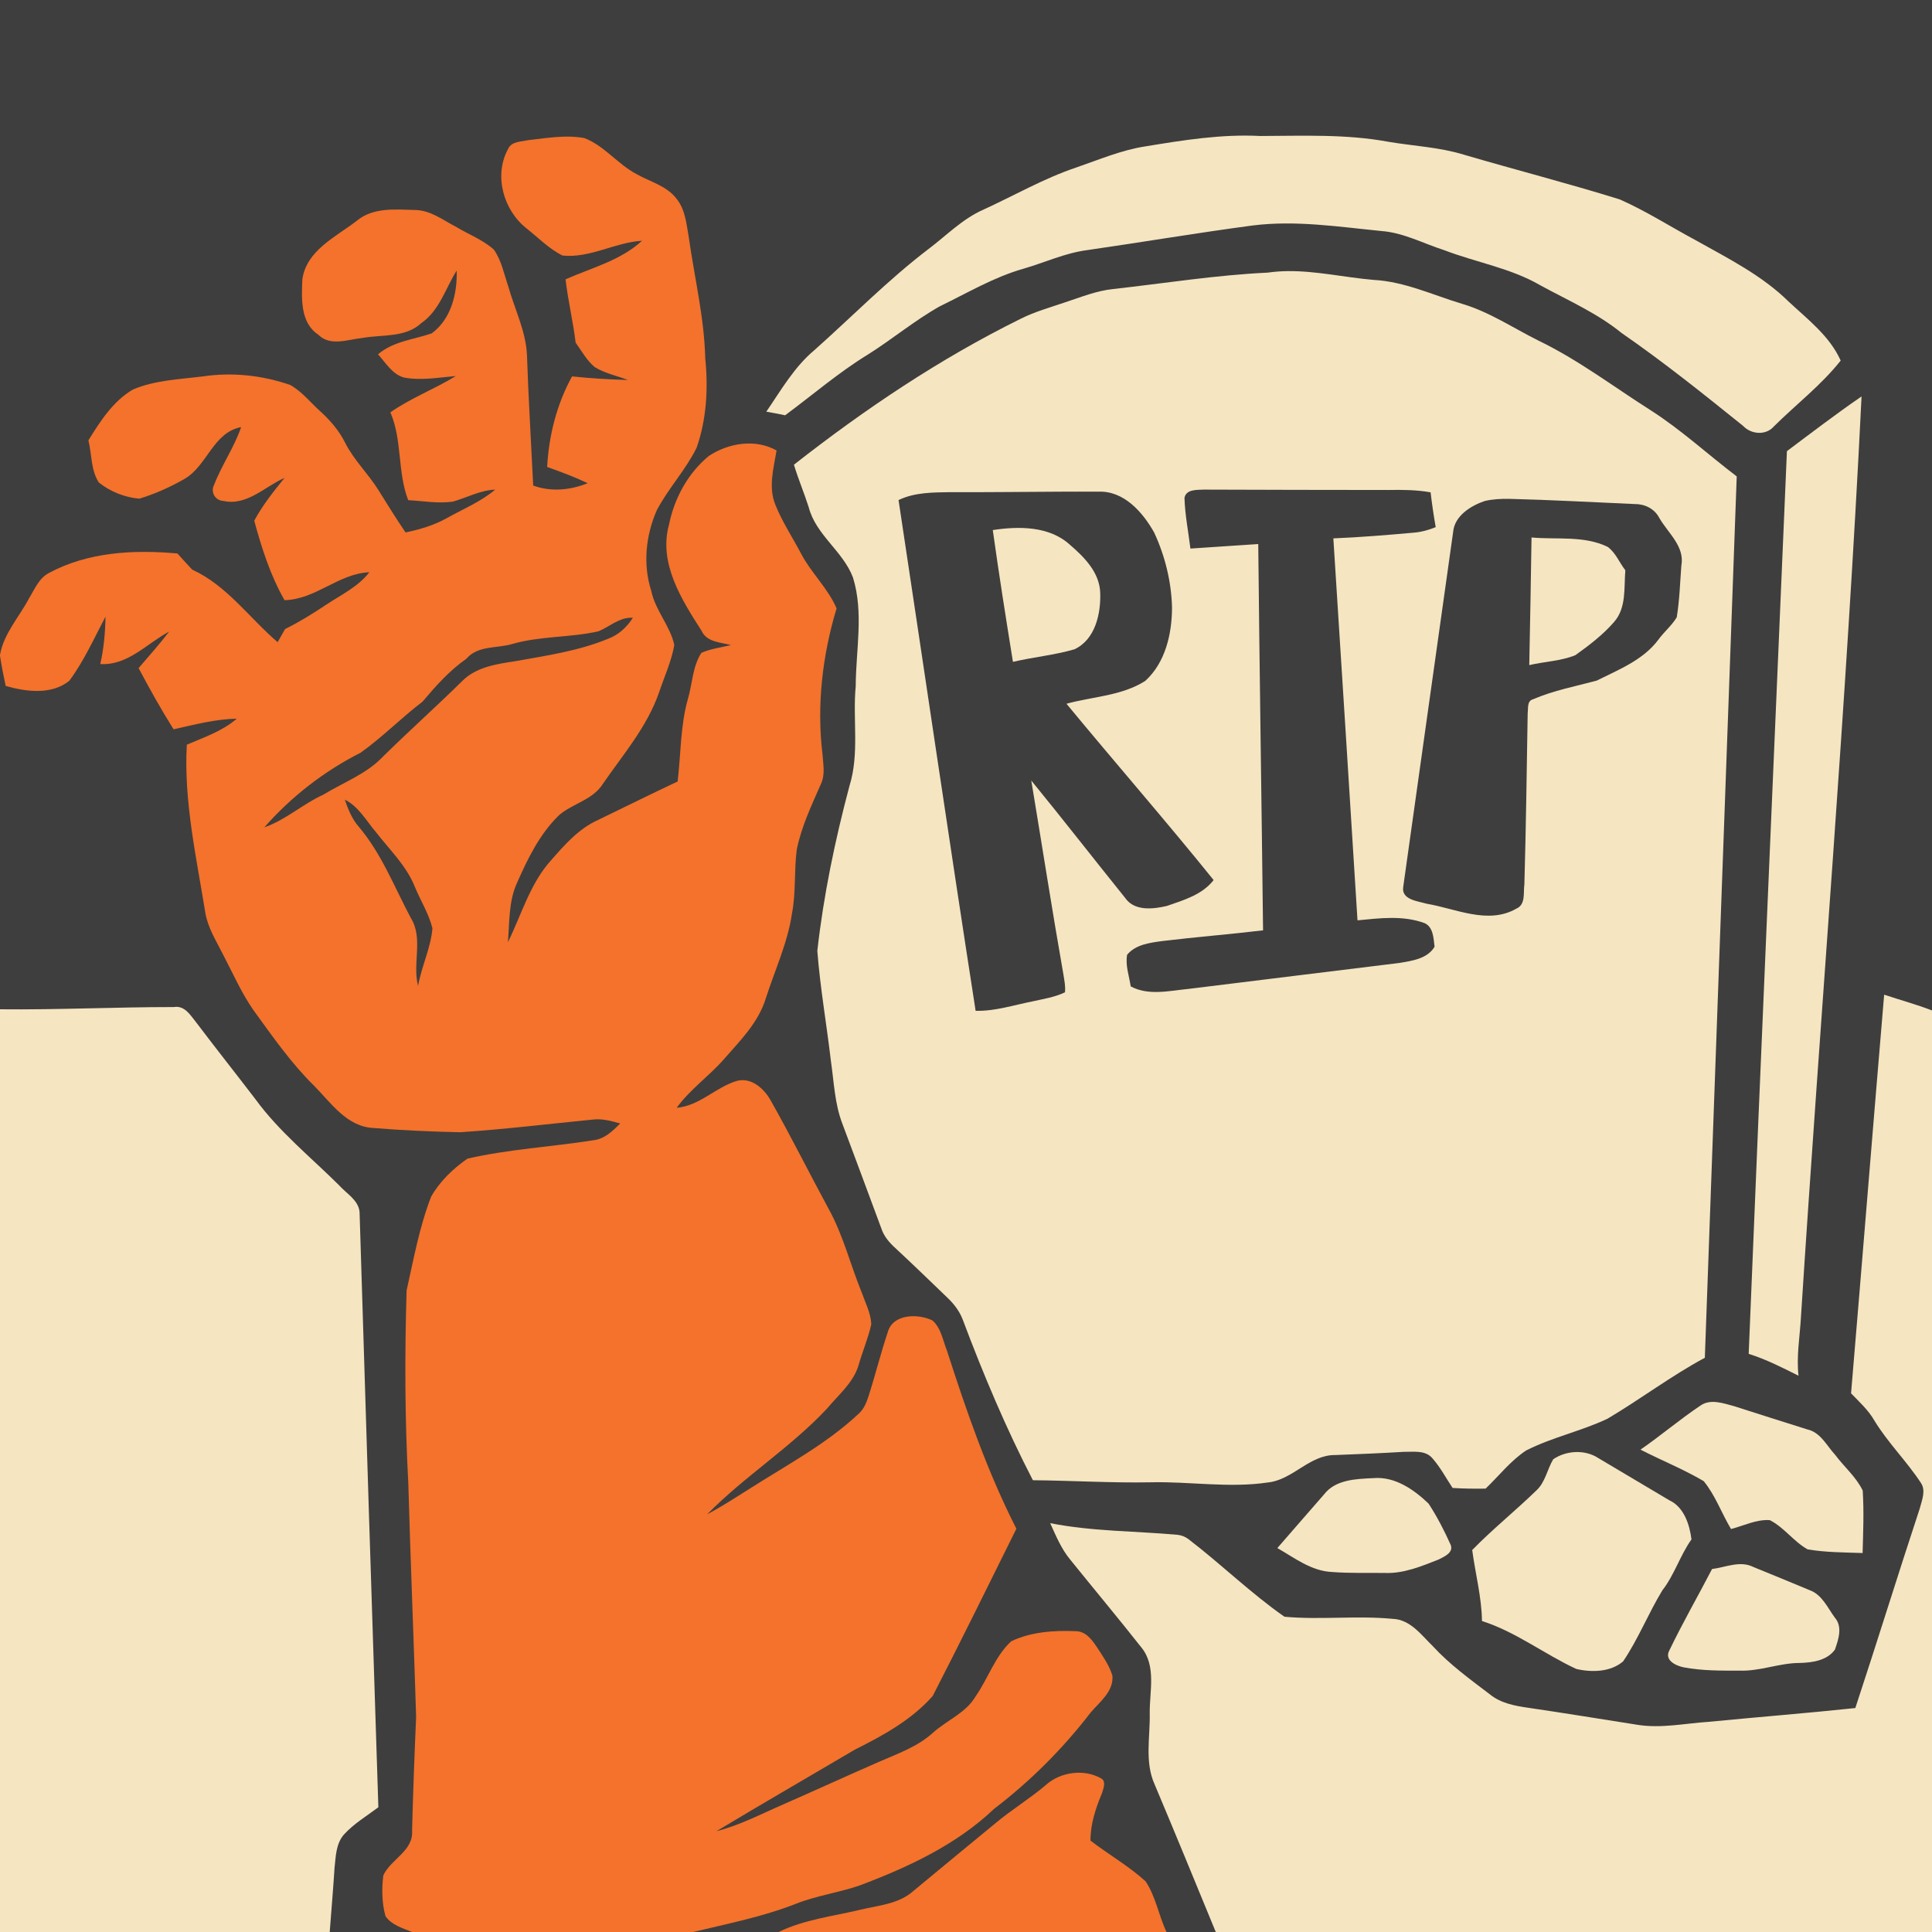 <?xml version="1.0" encoding="UTF-8" standalone="no"?>
<svg
   xmlns:dc="http://purl.org/dc/elements/1.1/"
   xmlns:cc="http://creativecommons.org/ns#"
   xmlns:rdf="http://www.w3.org/1999/02/22-rdf-syntax-ns#"
   xmlns:svg="http://www.w3.org/2000/svg"
   xmlns="http://www.w3.org/2000/svg"
   xmlns:sodipodi="http://sodipodi.sourceforge.net/DTD/sodipodi-0.dtd"
   xmlns:inkscape="http://www.inkscape.org/namespaces/inkscape"
   width="1280"
   height="1280"
   viewBox="0 0 1024 1024"
   version="1.1"
   id="svg2"
   inkscape:version="0.48.1 "
   sodipodi:docname="kill_postdeath.svg">
  <defs
     id="defs46" />
  <sodipodi:namedview
     pagecolor="#ffffff"
     bordercolor="#666666"
     borderopacity="1"
     objecttolerance="10"
     gridtolerance="10"
     guidetolerance="10"
     inkscape:pageopacity="0"
     inkscape:pageshadow="2"
     inkscape:window-width="1920"
     inkscape:window-height="1018"
     id="namedview44"
     showgrid="false"
     inkscape:snap-page="true"
     inkscape:zoom="0.6609375"
     inkscape:cx="640"
     inkscape:cy="640"
     inkscape:window-x="-8"
     inkscape:window-y="-8"
     inkscape:window-maximized="1"
     inkscape:current-layer="svg2"
     fit-margin-top="0"
     fit-margin-left="0"
     fit-margin-right="0"
     fit-margin-bottom="0" />
  <rect
     style="fill:#3e3e3e;fill-opacity:1"
     id="rect3030"
     width="1024"
     height="1024"
     x="0"
     y="0" />
  <path
     style="fill:#f4722b"
     d="m 301.25,72.4 c -0.936,-0.01 -1.865,0.021 -2.8,0.05 -6.232,0.196 -12.488,1.137 -18.65,1.85 -3.58,0.86 -8.67,0.59 -10.45,4.55 -7.74,14.04 -2.59,32.45 9.65,42.15 6.26,4.92 11.97,10.89 19.15,14.45 14.62,1.48 27.77,-6.97 42.15,-7.85 -11.34,10.46 -26.75,14.35 -40.55,20.45 1.3,11.26 3.99,22.31 5.35,33.55 3.2,4.44 5.89,9.46 10.15,13 5.4,3.28 11.72,4.58 17.6,6.8 -9.9,-0.28 -19.79,-0.86 -29.65,-1.9 -8.12,14.76 -12.28,31.22 -13.2,48 7.26,2.6 14.52,5.28 21.5,8.6 -9.18,3.7 -19.48,4.71 -28.9,1.25 -1.1,-23.1 -2.52,-46.18 -3.3,-69.3 -0.64,-12.62 -6.47,-24.07 -9.85,-36.05 -2.28,-6.64 -3.6,-13.88 -7.7,-19.7 -5.82,-5.24 -13.36,-8.03 -20,-12.05 -6.9,-3.56 -13.5,-8.79 -21.6,-8.95 -10.56,-0.28 -22.47,-1.52 -31.15,5.8 -11.02,8.48 -26.59,15.61 -28.75,30.95 -0.4,10.1 -1.18,22.94 8.4,29.3 6.36,6.42 15.58,2.58 23.3,1.8 10.52,-1.94 22.87,0 31.35,-7.9 9.66,-6.68 12.79,-18.37 18.75,-27.85 0.38,12.18 -2.97,25.8 -13.25,33.3 -9.64,3.3 -20.39,4.2 -28.45,11.1 4.1,4.48 7.53,10.56 13.75,12.3 9.1,1.72 18.38,-0.02 27.5,-0.8 -11.3,6.94 -23.82,11.63 -34.7,19.25 6.38,14.78 3.65,31.51 9.45,46.55 7.9,0.42 15.9,1.93 23.8,0.75 7.44,-2.18 14.4,-5.99 22.3,-6.35 -7.66,6.5 -17.02,10.27 -25.7,15.15 -6.76,3.8 -14.26,5.97 -21.8,7.55 -5.04,-7.38 -9.71,-14.99 -14.45,-22.55 -5.38,-8.62 -12.88,-15.73 -17.5,-24.85 -3.2,-6.44 -7.9,-11.95 -13.2,-16.75 -5.26,-4.72 -9.73,-10.5 -15.95,-14 -14.82,-5.16 -30.79,-6.85 -46.35,-4.55 -12.42,1.56 -25.39,1.99 -37.05,6.95 -10.5,6.14 -17.34,16.83 -23.6,26.95 1.84,7.38 1.26,15.72 5.5,22.3 6,4.84 13.84,7.98 21.5,8.6 8.34,-2.52 16.44,-6.16 24,-10.5 12.08,-7.06 15.03,-24.53 29.95,-27.45 -3.66,10.78 -10.36,20.2 -14.4,30.8 -1.92,3.72 0.74,8.17 4.9,8.35 12.56,2.78 21.94,-7.56 32.5,-12.2 -5.82,7.22 -11.67,14.46 -16.05,22.7 3.96,14.54 8.53,28.94 16.05,42.1 16.54,-0.36 28.63,-14.12 44.95,-14.8 -6.02,7.8 -15.1,12.01 -23.1,17.35 -6.96,4.64 -14.05,9.05 -21.55,12.75 -1.3,2.3 -2.65,4.63 -3.95,6.95 -15.04,-12.84 -26.9,-30.05 -45.3,-38.45 -2.64,-2.82 -5.24,-5.67 -7.8,-8.55 -23.1,-2.08 -47.33,-0.85 -68.15,10.35 -5.28,2.76 -7.54,8.58 -10.5,13.4 -5.22,9.92 -13.36,18.57 -15.4,29.95 l 0,0.55 c 0.82,5.34 1.86,10.65 3,15.95 10.9,3.12 24.37,4.87 33.75,-2.75 7.74,-10.46 13.11,-22.47 19.15,-33.95 -0.1,8.42 -0.91,16.86 -2.75,25.1 14.64,0.86 24.58,-10.84 36.5,-17.2 -5.12,6.68 -10.7,12.97 -16.2,19.35 5.84,11 11.91,21.89 18.55,32.45 11.06,-2.48 22.08,-5.41 33.5,-5.65 -7.66,6.64 -17.32,9.86 -26.5,13.8 -1.66,30.12 5.13,59.76 9.85,89.3 1.4,7.92 5.81,14.8 9.35,21.9 5.24,9.96 9.72,20.36 16.2,29.6 10.04,13.82 19.86,27.98 32.1,40 8.96,9.06 17.34,21.69 31.4,22.35 15.34,1.26 30.72,1.95 46.1,2.25 23.44,-1.56 46.77,-4.4 70.15,-6.7 4.96,-0.64 9.83,0.75 14.55,2.05 -3.94,4 -8.32,8.24 -14.2,8.9 -22.2,3.5 -44.83,4.71 -66.75,9.75 -7.58,5.26 -14.67,12.05 -19.25,20.15 -6.2,16 -9.26,33.05 -13,49.75 -1.02,33.98 -0.96,68.07 0.9,102.05 1.16,41.32 2.89,82.63 4.15,123.95 -0.9,20.04 -1.61,40.11 -2.15,60.15 0.86,10.86 -11.23,15.15 -15.25,23.85 -0.86,7.14 -0.77,14.62 1.15,21.6 3.2,4.66 9.08,6.36 14.1,8.4 l 148.95,0 c 18.22,-4.4 36.7,-8.01 54.2,-14.85 11.04,-4.44 22.93,-5.95 34.15,-9.85 25.6,-9.64 51.11,-21.49 71.15,-40.55 19.18,-14.66 36.4,-31.81 51.1,-50.95 4.86,-5.78 12.33,-11.17 11.65,-19.65 -1.68,-5.6 -5.16,-10.41 -8.3,-15.25 -2.62,-3.96 -6.01,-8.41 -11.25,-8.35 -11.48,-0.5 -23.62,0.37 -34.1,5.35 -8.56,7.92 -12.22,19.66 -18.8,29.1 -5.18,8.94 -15.28,12.7 -22.7,19.4 -8.16,7.44 -18.76,11.09 -28.7,15.45 -17.08,7.46 -33.99,15.22 -51.05,22.7 -11.52,4.98 -22.69,10.92 -34.95,14 24.34,-14.64 48.94,-28.83 73.4,-43.25 14.9,-7.44 30.1,-15.8 41.2,-28.4 15.1,-29.36 29.67,-59.07 44.35,-88.65 -15.38,-30.2 -26.44,-62.22 -36.8,-94.4 -2.2,-5.42 -3.1,-12.02 -7.7,-16 -7.6,-3.72 -21.06,-3.58 -23.7,6.3 -3.78,11.26 -6.59,22.8 -10.25,34.1 -1.06,3.26 -2.43,6.59 -5.05,8.95 -17.22,16.2 -38.27,27.29 -58.05,39.95 -7.38,4.62 -14.65,9.39 -22.35,13.45 19.88,-20.2 44.22,-35.38 63.6,-56.1 5.94,-7.2 13.76,-13.49 16.6,-22.75 2.08,-7.36 5.14,-14.44 6.8,-21.9 -0.28,-5.94 -3.16,-11.35 -5.1,-16.85 -6,-14.72 -9.79,-30.37 -17.55,-44.35 -10.32,-19.06 -19.99,-38.49 -30.65,-57.35 -3.48,-6.3 -10.28,-12.46 -18,-10.4 -11.26,3.4 -19.71,13.21 -31.85,14.25 7.02,-9.74 17.02,-16.64 24.9,-25.6 8.56,-9.82 18.27,-19.37 22.25,-32.15 4.8,-15.1 11.7,-29.63 14,-45.45 2.12,-11.1 1.02,-22.49 2.5,-33.65 2.44,-12.26 7.94,-23.62 12.9,-35 2.22,-4.86 1.09,-10.3 0.75,-15.4 -3.16,-25.98 -0.07,-52.53 7.45,-77.45 -4.56,-10.64 -13.39,-18.7 -18.75,-28.9 -4.54,-8.64 -10.01,-16.84 -13.65,-25.9 -3.88,-9.34 -1,-19.42 0.6,-28.9 -11.24,-6.34 -25.57,-3.97 -35.95,2.95 -11.1,9.16 -18.3,22.48 -21.1,36.5 -5.56,20.3 6.71,39.65 17.25,56.05 2.76,6.16 10.01,6.13 15.65,7.65 -5.24,1.24 -10.74,1.92 -15.7,4.1 -4.7,7.26 -4.77,16.33 -7.15,24.45 -4.04,14.24 -3.69,29.15 -5.45,43.75 -14.22,6.68 -28.26,13.68 -42.4,20.5 -10.14,4.6 -17.6,13.18 -24.8,21.4 -11.08,12.32 -15.51,28.67 -22.75,43.25 0.9,-10.48 0.33,-21.49 4.75,-31.25 5.7,-12.92 12.03,-25.99 22.25,-35.95 7.24,-6.32 17.94,-8.11 23.3,-16.65 10.76,-15.62 23.52,-30.32 29.8,-48.5 2.8,-8.34 6.56,-16.45 8.1,-25.15 -2.22,-10.2 -10.06,-18.3 -12.2,-28.6 -4.54,-14.12 -2.96,-29.56 3,-43 6.12,-11.52 15.22,-21.2 21,-32.9 5.32,-15.12 6.2,-31.49 4.6,-47.35 -0.52,-21.62 -5.7,-42.73 -8.7,-64.05 -1.26,-7.08 -1.82,-14.78 -6.5,-20.6 -5.2,-6.86 -13.97,-8.99 -21.15,-13.05 -10.04,-5.24 -17.1,-15.09 -27.8,-19.15 -2.779,-0.484 -5.593,-0.721 -8.4,-0.75 z m 32.9,255 c 0.428,-0.018 0.858,-0.022 1.3,0 -3.12,4.96 -7.56,9.07 -13.1,11.15 -15.72,6.5 -32.68,8.92 -49.3,11.9 -9.92,1.5 -20.79,3.1 -28.15,10.6 -13.72,13.52 -28.08,26.33 -41.8,39.85 -8.74,9.3 -21.05,13.76 -31.75,20.3 -10.9,4.94 -19.87,13.38 -31.25,17.3 14.28,-16.24 31.67,-29.74 50.95,-39.5 11.62,-8.22 21.58,-18.5 32.9,-27.1 7.02,-8.32 14.25,-16.45 23.25,-22.75 6.08,-7.12 16.07,-5.4 24.25,-7.8 14.92,-4.32 30.7,-3.33 45.8,-6.75 5.681,-2.4 10.486,-6.938 16.9,-7.2 z m -151.4,96.45 c 7.36,3.58 11.26,11.07 16.4,17.05 7.28,9.44 16.27,17.9 20.75,29.2 3.02,7.32 7.38,14.18 9.3,21.9 -0.86,10.5 -5.8,20.17 -7.6,30.55 -3.14,-11.92 2.94,-25.18 -3.9,-36.1 -8.72,-16.4 -15.52,-34.15 -27.7,-48.45 -3.52,-4.06 -5.49,-9.15 -7.25,-14.15 z"
     id="path6"
     inkscape:connector-curvature="0" />
  <path
     d="M 607,77.6 C 627.14,74.28 647.52,71 668,72.08 690.66,72 713.56,71 735.96,75.16 749.32,77.42 763,78 776,82.02 c 27.46,8.06 55.22,15.18 82.54,23.68 13.92,6.16 26.8,14.44 40.2,21.62 17.16,9.62 35.16,18.62 49.32,32.58 10.12,9.44 21.72,18.22 27.54,31.22 -10.32,13.04 -23.66,23.24 -35.42,34.9 -4.22,4.9 -12.02,4.24 -16.28,-0.26 -21.06,-16.96 -42.16,-33.88 -64.42,-49.26 -12.96,-10.54 -28.34,-17.24 -42.9,-25.18 -15.82,-9.24 -34.18,-12.22 -51.12,-18.72 -11.02,-3.52 -21.52,-9.26 -33.22,-10.14 -22.64,-2.24 -45.44,-5.8 -68.2,-2.96 -29.36,3.9 -58.56,8.86 -87.86,13.08 -11.78,1.54 -22.62,6.66 -33.96,9.92 -15.6,4.46 -29.58,12.82 -44.08,19.84 -13.38,7.52 -25.22,17.46 -38.2,25.62 -15.5,9.48 -29.26,21.4 -43.82,32.16 -3.3,-0.72 -6.64,-1.34 -9.96,-1.92 7.8,-11.38 14.78,-23.68 25.52,-32.64 20.08,-17.88 38.96,-37.18 60.38,-53.52 9.54,-7.18 18.04,-16.02 29.12,-20.9 16.36,-7.48 32.04,-16.56 49.14,-22.32 12.1,-4.14 23.96,-9.26 36.68,-11.22 z"
     id="path8"
     inkscape:connector-curvature="0"
     style="fill:#f5e5c1" />
  <path
     style="fill:#f5e5c1"
     d="m 682.45,143.7 c -3.515,0.039 -7.025,0.294 -10.55,0.8 -27.48,1.28 -54.63,5.66 -81.95,8.7 -8.82,0.9 -17.09,4.31 -25.45,7.05 -7.94,2.72 -16.08,4.95 -23.6,8.75 -42.78,21.12 -82.6,47.9 -120.1,77.3 2.3,7.66 5.43,14.98 7.85,22.6 3.8,14.66 18.19,23.24 23.45,37.2 5.78,18.7 1.53,38.39 1.45,57.55 -1.68,17.58 2.04,35.71 -3.3,52.85 -7.64,28.74 -13.75,57.94 -17.05,87.5 1.5,19.52 4.92,38.89 7.2,58.35 1.62,11.08 1.98,22.49 6,33.05 6.92,18.58 13.91,37.15 20.75,55.75 1.34,4.14 4.24,7.47 7.4,10.35 9.34,8.66 18.47,17.53 27.65,26.35 3.46,3.28 6.4,7.15 8.1,11.65 10.88,28.96 22.95,57.61 37.15,85.05 20.84,0.18 41.64,1.5 62.5,1.1 20.64,-0.5 41.41,3.16 61.95,0.1 13.36,-1.34 22.14,-14.77 35.9,-14.55 12.06,-0.46 24.14,-0.96 36.2,-1.7 5.06,0.1 11.34,-1.02 15.1,3.3 4.26,4.78 7.26,10.53 10.8,15.85 5.82,0.36 11.64,0.45 17.5,0.35 7.08,-6.76 13.23,-14.76 21.45,-20.2 13.78,-7.02 29.19,-10.23 43.15,-16.85 17.46,-10.34 33.7,-22.68 51.6,-32.3 5.58,-155.72 11.28,-311.43 16.9,-467.15 -15.3,-11.6 -29.48,-24.76 -45.7,-35.1 -19.66,-12.48 -38.31,-26.69 -59.35,-36.85 -13.36,-6.64 -25.9,-15.15 -40.3,-19.45 -15.58,-4.66 -30.67,-11.89 -47.15,-12.75 -15.178,-1.3 -30.318,-4.82 -45.55,-4.65 z M 638,259.5 c 32.66,0.1 65.34,0.2 98,0.2 7.42,-0.14 14.91,-0.07 22.25,1.25 0.72,6.18 1.64,12.33 2.7,18.45 -3.64,1.48 -7.43,2.56 -11.35,2.9 -14.28,1.26 -28.58,2.47 -42.9,3.05 4.32,67.48 8.58,134.95 12.8,202.45 11.82,-1.14 24.16,-2.76 35.6,1.5 4.64,2.12 4.69,8.14 5.25,12.5 -3.86,6.44 -12.01,7.46 -18.75,8.6 -37.26,4.62 -74.49,9.11 -111.75,13.75 -10.1,0.96 -21.09,3.75 -30.55,-1.35 -0.82,-5.54 -2.92,-11.13 -1.9,-16.75 4.5,-5.44 11.91,-6.33 18.45,-7.25 17.84,-2.16 35.76,-3.56 53.6,-5.7 -0.78,-68.26 -1.87,-136.49 -2.55,-204.75 -11.98,0.82 -23.97,1.64 -35.95,2.4 -1.1,-8.92 -2.87,-17.85 -3.15,-26.85 0.84,-4.66 6.6,-4.2 10.2,-4.4 z m -75.4,1.1 c 6.505,-0.022 12.995,-0.05 19.5,0 13.56,-0.6 23.59,10.86 29.65,21.7 5.76,12.4 9.11,26.07 9.45,39.75 -0.06,13.94 -3.5,29.15 -14.2,38.85 -12.46,7.94 -27.83,8.28 -41.75,12.1 25.82,31.3 52.52,61.87 78,93.45 -6,7.76 -15.84,10.62 -24.7,13.7 -7.38,1.74 -17.26,2.91 -22.2,-4.25 -16.66,-20.68 -32.95,-41.64 -49.75,-62.2 5.72,34.4 11.06,68.86 17.1,103.2 0.46,2.98 1.11,5.99 0.75,9.05 -5.48,2.64 -11.54,3.51 -17.4,4.85 -9.92,1.96 -19.71,5.21 -29.95,4.95 -14,-90.18 -27.21,-180.46 -40.85,-270.7 8.64,-4.18 18.42,-4.04 27.8,-4.2 19.5,0.105 39.036,-0.183 58.55,-0.25 z m 237.3,3.8 c 22.16,0.54 44.26,1.79 66.4,2.75 5.36,-0.08 10.54,2.39 13.1,7.25 4.6,8.08 13.67,15.16 11.75,25.4 -0.7,9.12 -0.95,18.36 -2.45,27.4 -2.64,4.38 -6.7,7.66 -9.7,11.8 -8.04,10.84 -21.07,15.91 -32.75,21.75 -11.3,3.02 -22.93,5.24 -33.75,9.9 -3.24,0.84 -2.44,4.87 -2.8,7.35 -0.5,30.22 -0.89,60.48 -1.75,90.7 -0.64,4.4 0.83,10.68 -4.25,12.9 -15.06,8.6 -31.98,0 -47.5,-2.6 -4.64,-1.4 -13.63,-2.06 -12.45,-9 8.76,-62.7 17.67,-125.4 26.45,-188.1 0.74,-8.48 9.36,-13.87 16.7,-16.35 4.22,-1 8.64,-1.21 13,-1.15 z"
     id="path10"
     inkscape:connector-curvature="0" />
  <path
     d="m 947.1,239.12 c 13.08,-9.8 26.08,-19.76 39.56,-29 -7.96,162.8 -21.72,325.32 -32.12,488 -0.58,10.34 -2.46,20.66 -1.3,31.04 -8.6,-4.32 -17.2,-8.7 -26.4,-11.58 6.48,-159.48 13.5,-318.98 20.26,-478.46 z"
     id="path12"
     inkscape:connector-curvature="0"
     style="fill:#f5e5c1" />
  <path
     d="m 526.2,280.94 c 13.74,-2.1 30,-2.18 40.9,7.82 7.68,6.6 15.72,14.7 16.04,25.5 0.38,11.06 -2.66,24.76 -13.66,29.88 -10.66,3.1 -21.8,4.12 -32.6,6.66 -3.74,-23.26 -7.44,-46.52 -10.68,-69.86 z"
     id="path20"
     inkscape:connector-curvature="0"
     style="fill:#f5e5c1" />
  <path
     d="m 811.74,284.88 c 13.42,1.2 27.84,-1.1 40.34,4.96 4.24,3.08 6.22,8.34 9.38,12.42 -0.78,9.26 0.66,19.82 -5.94,27.36 -5.9,6.84 -13.22,12.4 -20.54,17.64 -7.74,3.14 -16.34,3.36 -24.44,5.26 0.42,-22.54 0.9,-45.08 1.2,-67.64 z"
     id="path22"
     inkscape:connector-curvature="0"
     style="fill:#f5e5c1" />
  <path
     d="m 998.64,527.2 c 8.44,2.8 17.04,5.16 25.36,8.36 l 0,488.44 -379.62,0 c -10.74,-26.1 -21.44,-52.22 -32.4,-78.22 -5.38,-11.88 -2.32,-25.22 -2.6,-37.78 -0.12,-11.58 3.6,-25.02 -4.46,-34.86 -12.36,-15.66 -25.16,-30.98 -37.68,-46.5 -4.74,-5.72 -7.58,-12.64 -10.62,-19.34 22.22,4.42 44.96,4.14 67.44,6.18 2.24,0.22 4.24,1.04 6.02,2.44 17.24,13.2 32.92,28.58 50.7,40.98 19.02,1.76 38.26,-0.7 57.3,1.12 9.4,0.32 15.18,8.5 21.32,14.46 9.02,9.84 19.88,17.64 30.44,25.7 5.76,4.62 13.18,5.98 20.3,7 19.3,2.84 38.58,5.98 57.86,9.02 12.64,2 25.3,-0.82 37.92,-1.62 25.8,-2.52 51.66,-4.54 77.44,-7.28 11.62,-35.2 22.54,-70.62 34.16,-105.8 1.1,-4.34 3.38,-9.42 0.58,-13.56 -7.52,-11.46 -17.42,-21.18 -24.58,-32.9 -3.18,-5.62 -8,-9.96 -12.42,-14.54 5.94,-70.42 11.58,-140.88 17.54,-211.3 z"
     id="path30"
     inkscape:connector-curvature="0"
     style="fill:#f5e5c1" />
  <path
     d="m 0,534.94 c 30.72,0.32 61.42,-1.2 92.12,-1.18 5.82,-0.98 8.82,4.38 11.92,8.2 10.32,13.66 20.96,27.06 31.36,40.66 12.58,17.26 29.36,30.72 44.42,45.7 3.84,4.34 10.16,7.74 10.76,14.04 3.22,105.16 6.52,210.36 9.96,315.52 -6.18,4.66 -12.98,8.68 -18.22,14.44 -4.3,4.88 -4.34,11.74 -5.02,17.86 -0.72,11.28 -1.68,22.54 -2.54,33.82 L 0,1024 0,534.94 z"
     id="path32"
     inkscape:connector-curvature="0"
     style="fill:#f5e5c1" />
  <path
     d="m 901.16,745.06 c 5.44,-3.88 12.22,-1.26 18.02,0.26 12.92,4.1 25.82,8.3 38.8,12.32 7,1.56 10.18,8.6 14.68,13.44 4.76,6.38 11.14,11.72 14.62,18.96 0.7,11.02 0.24,22.08 -0.06,33.1 -9.74,-0.34 -19.54,-0.3 -29.14,-1.94 -7.4,-4.12 -12.44,-11.66 -20.06,-15.5 -7.1,-0.46 -13.78,2.96 -20.54,4.72 -5,-8.34 -8.28,-17.82 -14.48,-25.38 -10.72,-6.34 -22.4,-11 -33.5,-16.7 10.78,-7.46 20.78,-15.98 31.66,-23.28 z"
     id="path34"
     inkscape:connector-curvature="0"
     style="fill:#f5e5c1" />
  <path
     d="m 823.24,773.44 c 6.86,-4.7 16.86,-5.28 23.94,-0.6 12.56,7.42 25.06,14.92 37.6,22.34 7.8,3.6 10.74,12.9 11.74,20.72 -6.04,8.52 -9,18.74 -15.44,27.02 -7.44,12.22 -12.72,25.72 -20.76,37.6 -6.64,5.78 -16.7,5.96 -24.86,4.06 -16.96,-7.86 -32,-19.68 -49.98,-25.4 -0.18,-12.72 -3.52,-25.08 -5.18,-37.64 10.76,-11.02 22.8,-20.7 33.86,-31.42 4.88,-4.38 5.84,-11.24 9.08,-16.68 z"
     id="path36"
     inkscape:connector-curvature="0"
     style="fill:#f5e5c1" />
  <path
     d="m 701.8,792.04 c 6.08,-7.88 16.96,-8.18 26.08,-8.6 11.4,-1 21.44,6 29.28,13.48 4.52,6.92 8.36,14.36 11.74,21.9 1.62,4.22 -3.6,6.3 -6.52,7.8 -9.06,3.56 -18.44,7.48 -28.38,7.08 -9.36,-0.12 -18.74,0.22 -28.08,-0.52 -10.88,-0.48 -19.82,-7.48 -28.9,-12.68 8.22,-9.52 16.54,-18.96 24.78,-28.46 z"
     id="path38"
     inkscape:connector-curvature="0"
     style="fill:#f5e5c1" />
  <path
     d="m 907.42,831.62 c 7.2,-0.92 14.88,-4.62 21.9,-1.08 9.98,4.1 19.98,8.14 29.92,12.32 6.52,2.4 9.4,9.28 13.26,14.52 4.22,4.84 1.92,11.6 0.04,16.96 -4.14,5.78 -11.92,6.88 -18.54,7.06 -10.82,-0.02 -21.06,4.44 -31.9,4.08 -9.88,0 -19.88,0.1 -29.64,-1.74 -4.12,-0.8 -10.48,-3.76 -7.68,-8.96 7.04,-14.64 15.16,-28.74 22.64,-43.16 z"
     id="path40"
     inkscape:connector-curvature="0"
     style="fill:#f5e5c1" />
  <path
     d="m 554.28,946.12 c 7.72,-6.94 20.08,-8.7 29.18,-3.62 3.06,1.5 1.34,5.48 0.62,7.9 -3.34,8.02 -6.14,16.34 -6.1,25.16 9.58,7.38 20.22,13.42 29.16,21.54 5.48,8.1 6.96,18.14 11.14,26.9 l -205.58,0 c 13.58,-6.62 28.74,-8.32 43.28,-11.8 9.64,-2.32 20.4,-3.02 28.12,-9.94 14.58,-12.16 29.28,-24.16 43.9,-36.24 8.46,-7.04 17.9,-12.76 26.28,-19.9 z"
     id="path42"
     inkscape:connector-curvature="0"
     style="fill:#f4722b" />
</svg>
